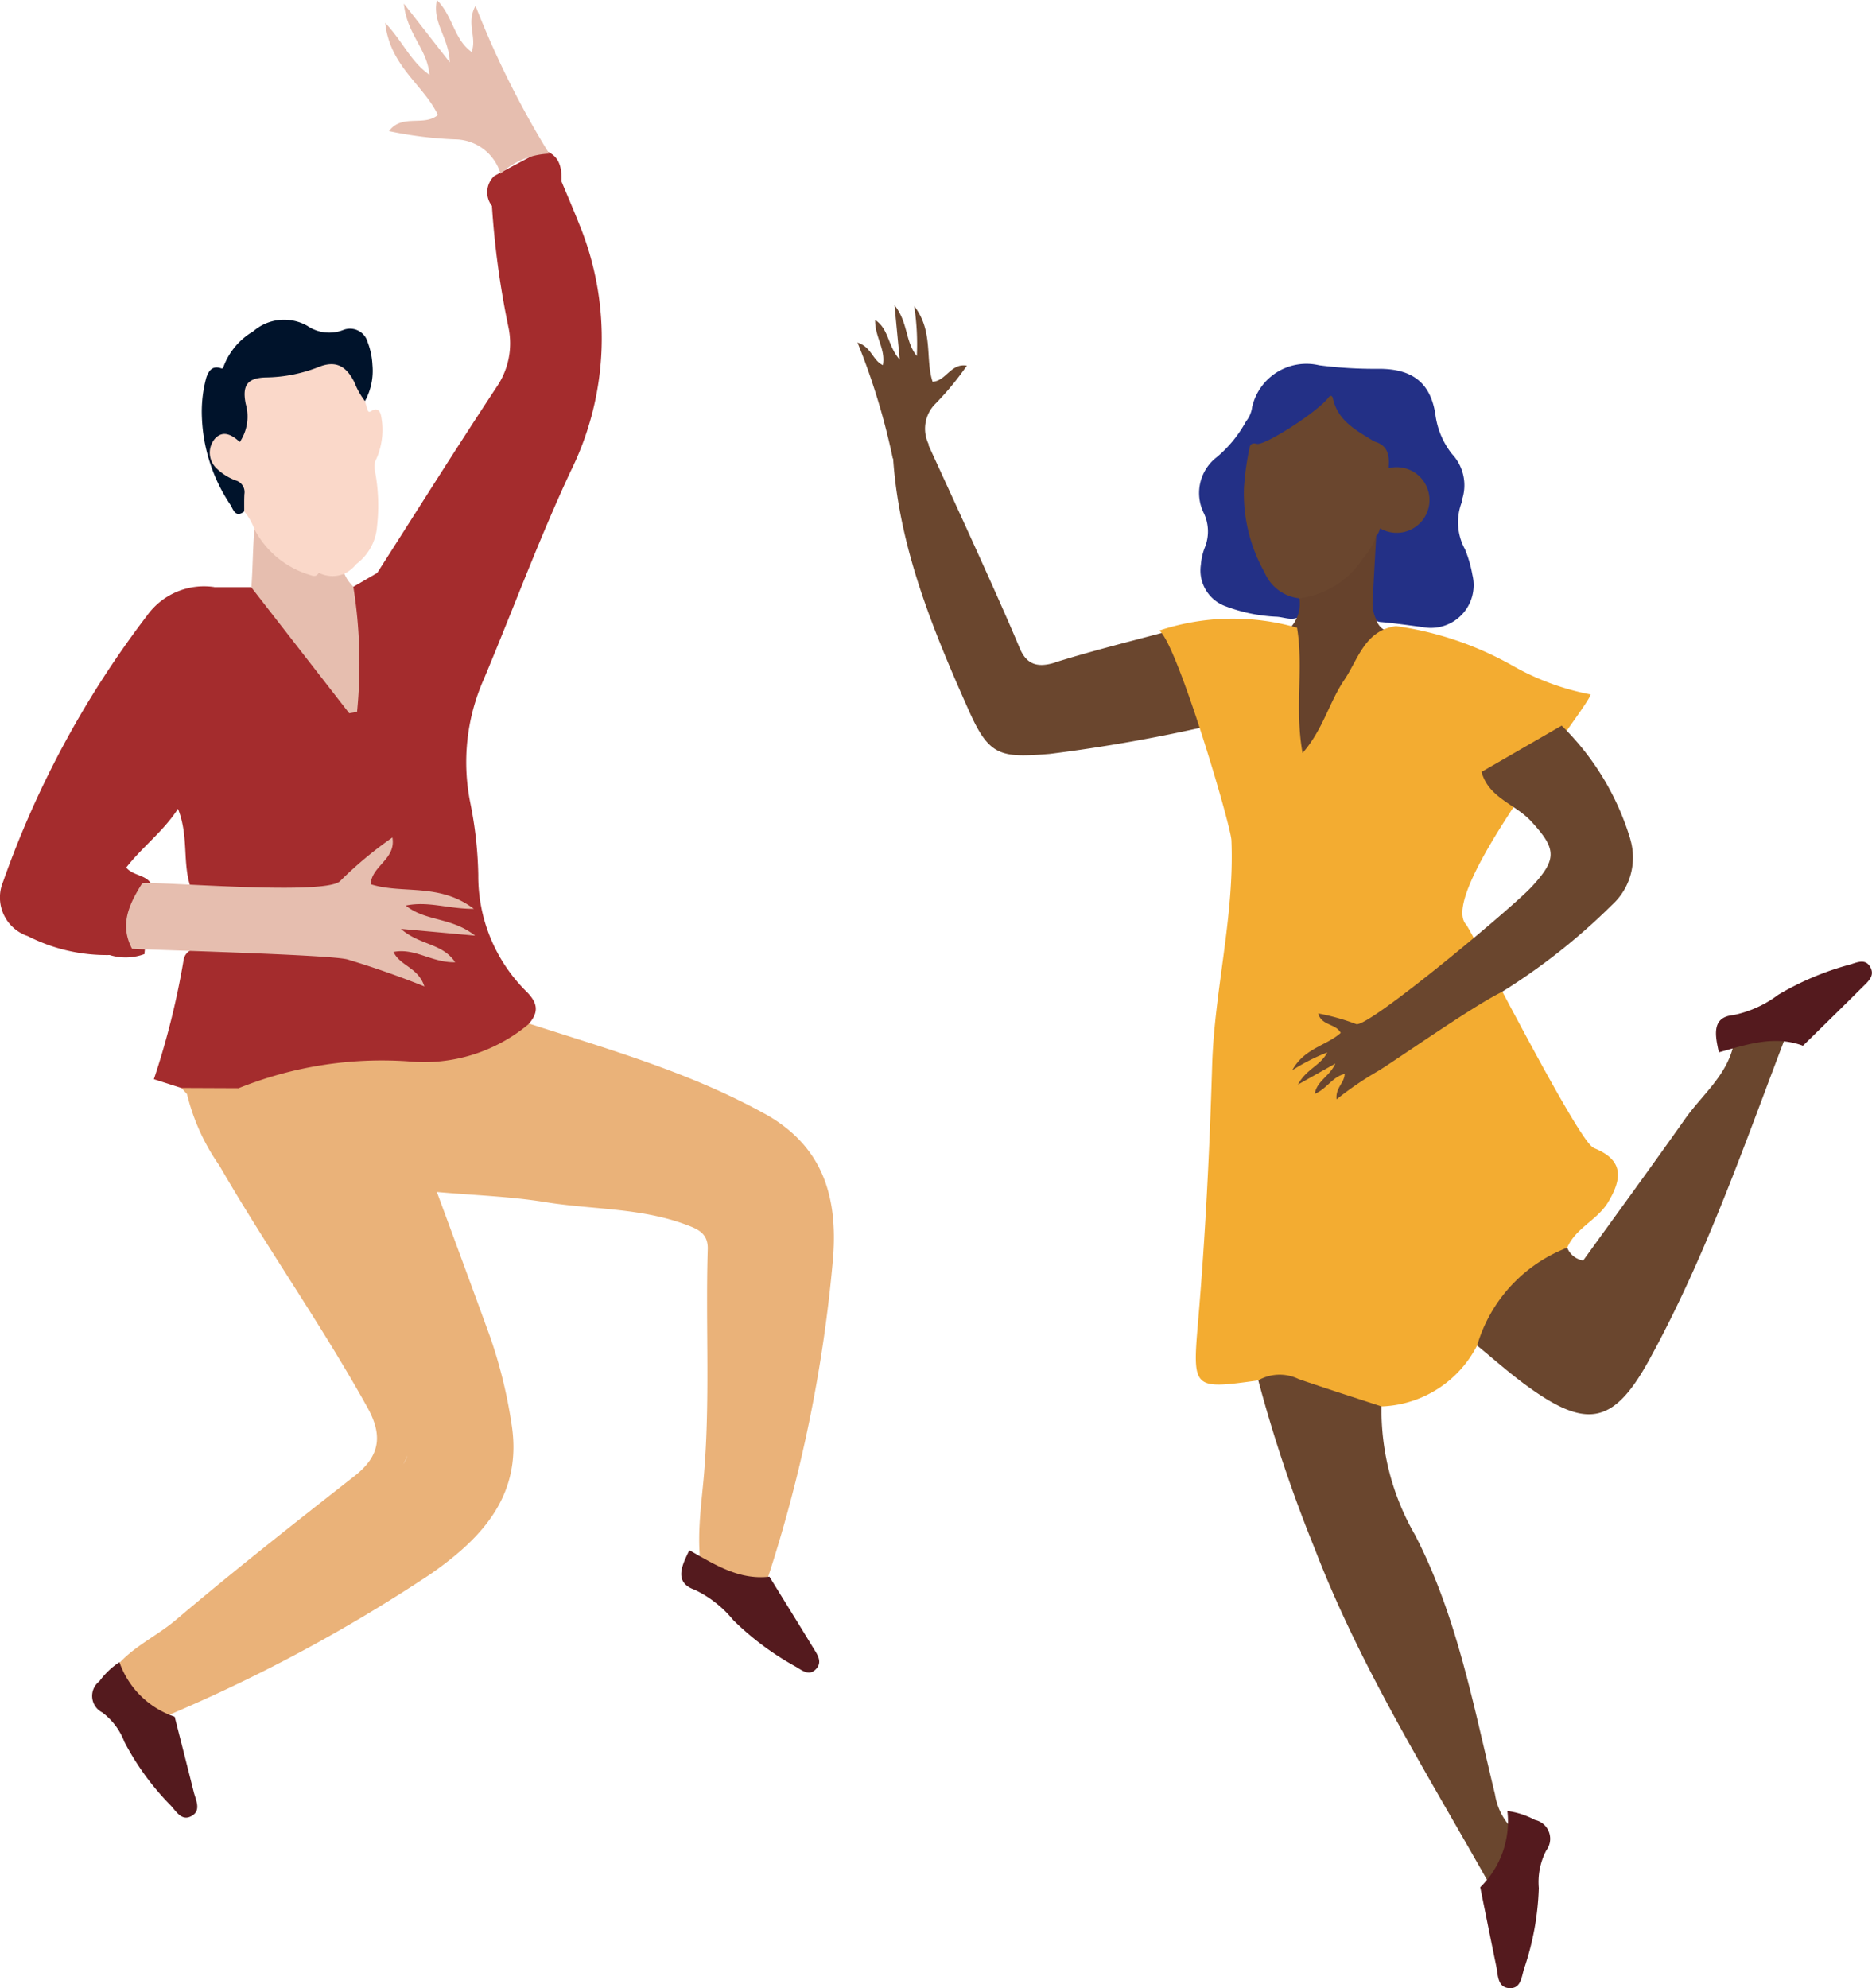 <svg xmlns="http://www.w3.org/2000/svg" xmlns:xlink="http://www.w3.org/1999/xlink" width="106.849" height="113.441" viewBox="0 0 106.849 113.441"><script xmlns=""/>
  <defs>
    <clipPath id="clip-path">
      <rect id="사각형_11950" data-name="사각형 11950" width="106.849" height="113.441" fill="none"/>
    </clipPath>
  </defs>
  <g id="그룹_34043" data-name="그룹 34043" transform="translate(0 0)">
    <g id="그룹_34042" data-name="그룹 34042" transform="translate(0 0)" clip-path="url(#clip-path)">
      <path id="패스_12282" data-name="패스 12282" d="M7.164,16.975A9.593,9.593,0,0,0,8.789,21.9c.15.232.277.777.785.378a2.59,2.59,0,0,0,.076-1.4c-.021-.219-.225-.307-.4-.405a4.836,4.836,0,0,1-1.11-.726,1.083,1.083,0,0,1-.294-1.257A.674.674,0,0,1,8.9,18.161c.484.278.553.249.772-.27a3.017,3.017,0,0,0,.13-1.837c-.174-.83.095-1.184.949-1.3a4.715,4.715,0,0,1,.739-.019,3.887,3.887,0,0,0,1.68-.328c.06-.026.122-.05.182-.074,1.1-.457,1.894-.563,2.566.959.114.261.182.608.55.689a3.593,3.593,0,0,0,.426-2.071,4.183,4.183,0,0,0-.272-1.292,1.044,1.044,0,0,0-1.379-.7,2.206,2.206,0,0,1-2.061-.228,2.68,2.68,0,0,0-3.092.312,3.928,3.928,0,0,0-1.7,2.027c-.034.132-.117.084-.188.063-.478-.132-.66.19-.787.542a7.424,7.424,0,0,0-.251,2.336" transform="translate(4.363 6.905)" fill="#00132b"/>
      <path id="패스_12283" data-name="패스 12283" d="M12.793,21.245a2.046,2.046,0,0,1-1.527-.423,6.075,6.075,0,0,1-1.9-1.865,1.015,1.015,0,0,0-.22-.19c-.13,1.543-.074,3.1-.322,4.636a4.6,4.6,0,0,1,2.027,1.508s.341.288.626.552c1.762,1.628,2.357,6.264,3.422,6.368.822.082,1.968-2.52,2.174-4.909a9.826,9.826,0,0,0-.483-3.945,3.24,3.24,0,0,1-2.109-1.3,2.451,2.451,0,0,1-.195-.367l-1.493-.061" transform="translate(5.374 11.429)" fill="#e6beaf"/>
      <path id="패스_12284" data-name="패스 12284" d="M8.591,16.928c.032-.021.1-.04.13-.085a.173.173,0,0,0-.087-.248,1.3,1.3,0,0,1-.449-.37c-.061-.077-.138-.164-.243-.1-.122.076-.1.2-.032.3a1.158,1.158,0,0,0,.681.5" transform="translate(4.783 9.806)" fill="#bf7b6c"/>
      <path id="패스_12285" data-name="패스 12285" d="M16.947,18.326a4.112,4.112,0,0,0,.286-2.4c-.042-.285-.19-.574-.565-.341-.172.108-.191.011-.228-.1-.053-.154-.095-.312-.142-.467a4.337,4.337,0,0,1-.6-1.07c-.475-.949-1.08-1.263-2.045-.872a8.469,8.469,0,0,1-3.017.594c-1.064.027-1.352.471-1.141,1.512a2.61,2.61,0,0,1-.339,2.172c-.581-.534-1.015-.6-1.4-.212a1.232,1.232,0,0,0,.088,1.73,3.107,3.107,0,0,0,1.08.674.693.693,0,0,1,.494.784c-.018.328-.008.656-.011.985a3.338,3.338,0,0,1,.582,1.01,5.246,5.246,0,0,0,3.075,2.584c.206.061.442.2.6-.092l0,0a1.757,1.757,0,0,0,1.464.05,2.1,2.1,0,0,0,.685-.555,2.954,2.954,0,0,0,1.178-2.166,10.469,10.469,0,0,0-.137-3.223.972.972,0,0,1,.092-.6" transform="translate(4.531 7.866)" fill="#fad8c9"/>
      <path id="패스_12286" data-name="패스 12286" d="M6.287,50.584a9.914,9.914,0,0,1-4.7-1.08,2.325,2.325,0,0,1-1.411-3.1,55.248,55.248,0,0,1,8.2-15.166,4,4,0,0,1,3.8-1.657c1.327.349,1.963,1.5,2.78,2.43,1.928,2.2,3.413,4.75,5.651,7.4.611-2.494,1.083-4.565.706-6.771a5.882,5.882,0,0,1,.225-3.871c2.262-3.532,4.489-7.088,6.8-10.584a4.411,4.411,0,0,0,.69-3.389,49.636,49.636,0,0,1-.949-6.938,6.992,6.992,0,0,1,3.96-1.438c.338.813.689,1.62,1.012,2.439a17.117,17.117,0,0,1-.494,14.151c-1.805,3.866-3.284,7.884-4.938,11.823a11.679,11.679,0,0,0-.777,7.059,22.649,22.649,0,0,1,.457,4.125,9.259,9.259,0,0,0,2.759,6.66c.645.644.7,1.17.135,1.823-.167.893-.912,1.208-1.595,1.567a8.2,8.2,0,0,1-4.3,1.094,30.081,30.081,0,0,0-10.771,1.432,5.859,5.859,0,0,1-3.181-.425l-1.564-.5a44.918,44.918,0,0,0,1.7-6.814.754.754,0,0,1,.587-.611c2.581-.325,5.154-1.191,7.762-.167,2.137.912,2.174.912,3.339.037.035-.718-.6-.782-1.031-1.036-.911-1.615-2.365-1.586-3.96-1.437a10.536,10.536,0,0,1-6.267-.84c-.528-1.408-.114-2.957-.753-4.56-.843,1.3-2.039,2.174-2.954,3.352.433.529,1.319.386,1.506,1.146-.126,1.274-.356,2.533-.467,3.791a3.1,3.1,0,0,1-1.968.061" transform="translate(0 3.909)" fill="#a42c2d"/>
      <path id="패스_12287" data-name="패스 12287" d="M9.722,21.13l5.6,7.2c.15-.026.3-.053.447-.08a27.855,27.855,0,0,0-.212-7.136l1.376-.8c-.074,2.919.792,5.821.064,8.763a8.842,8.842,0,0,1-1.028,2.758c-2.882-3.746-5.257-7.54-8.4-10.7l2.15,0" transform="translate(4.611 12.368)" fill="#a42c2d"/>
      <path id="패스_12288" data-name="패스 12288" d="M17.685,6.8l2.771-1.477c.93.24,1.091.946,1.068,1.762a9.69,9.69,0,0,1-3.96,1.438A1.272,1.272,0,0,1,17.685,6.8" transform="translate(10.526 3.242)" fill="#a42c2d"/>
      <path id="패스_12289" data-name="패스 12289" d="M41.4,41.426C37.149,39.08,32.548,37.77,27.987,36.3A9.3,9.3,0,0,1,21.1,38.452a21.886,21.886,0,0,0-9.7,1.532L8.14,39.97c.1.116.209.232.314.349h0A12.083,12.083,0,0,0,10.3,44.393c2.7,4.671,5.831,9.081,8.452,13.807.888,1.6.721,2.764-.721,3.9C14.589,64.8,11.15,67.5,7.815,70.326,6.439,71.493,4.586,72.169,3.8,73.985c-.438.954.142,1.524.784,2.071A2.626,2.626,0,0,0,6.814,76a91.464,91.464,0,0,0,15.551-8.3c3.006-2.1,5.281-4.573,4.6-8.645a27.523,27.523,0,0,0-1.207-4.877c-.994-2.735-2.006-5.464-3.041-8.273,2.154.191,4.187.253,6.177.576,2.65.431,5.387.32,7.96,1.26.719.262,1.352.494,1.323,1.432-.132,4.38.158,8.761-.24,13.145-.2,2.161-.541,4.4.248,6.552l.026-.011,0,.006.89.256c.01.027.018.055.029.08a.875.875,0,0,0,1.181.074c.7-.011.972-.346,1.194-1.046a81.724,81.724,0,0,0,3.829-18.6c.253-3.364-.518-6.32-3.923-8.2M21.038,60.951a2.264,2.264,0,0,1-.238.486c.087-.161.167-.323.238-.486" transform="translate(2.219 22.107)" fill="#eab279"/>
      <path id="패스_12290" data-name="패스 12290" d="M23.253,36.815c-.739-1.1-2.024-.957-3.094-1.9,1.471.135,2.616.24,4.236.386-1.381-1.075-2.816-.795-3.958-1.717,1.292-.267,2.393.19,3.887.19-1.987-1.508-4.079-.825-5.894-1.408.068-1.064,1.456-1.418,1.244-2.666a22.2,22.2,0,0,0-3.01,2.512c-1.065.83-10.927-.071-11.279.113-.727,1.16-1.307,2.343-.571,3.725.359.045,11.372.33,12.3.61,1.595.481,3.059,1.006,4.385,1.538-.36-1.1-1.376-1.155-1.763-1.966,1.226-.245,2.2.624,3.514.586" transform="translate(2.724 18.085)" fill="#e6beaf"/>
      <path id="패스_12291" data-name="패스 12291" d="M20.247,9.913a4.341,4.341,0,0,1,2.779-1.146c-.772-1.252-1.559-2.647-2.325-4.188C19.959,3.088,19.34,1.662,18.819.331c-.557,1.017.1,1.794-.224,2.632C17.578,2.237,17.541.93,16.616,0c-.294,1.29.689,2.132.734,3.557L14.73.206c.161,1.741,1.348,2.6,1.458,4.059-1.08-.758-1.5-1.873-2.523-2.962.261,2.481,2.191,3.538,3.009,5.258-.821.679-2.031-.09-2.795.92a22.2,22.2,0,0,0,3.891.473,2.746,2.746,0,0,1,2.478,1.958" transform="translate(8.322 0)" fill="#e6beaf"/>
      <path id="패스_12292" data-name="패스 12292" d="M7.976,62.058a5.039,5.039,0,0,1-3.152-3.115A4.425,4.425,0,0,0,3.68,60.036a1.054,1.054,0,0,0,.161,1.775,3.738,3.738,0,0,1,1.266,1.681A15.153,15.153,0,0,0,7.7,67.068c.349.341.666,1.017,1.284.629.512-.32.195-.895.079-1.358-.357-1.429-.722-2.854-1.086-4.282" transform="translate(1.992 35.895)" fill="#541a1e"/>
      <path id="패스_12293" data-name="패스 12293" d="M24.629,54.974c1.426.8,2.814,1.714,4.571,1.511.832,1.35,1.672,2.7,2.494,4.051.217.359.537.771.2,1.179-.433.518-.883.06-1.261-.135a16.327,16.327,0,0,1-3.495-2.615,6.369,6.369,0,0,0-2.212-1.738c-1.215-.422-.7-1.426-.294-2.254" transform="translate(14.717 33.478)" fill="#541a1e"/>
      <path id="패스_12294" data-name="패스 12294" d="M41.7,31.213c-1.027.322-1.641.1-2.029-.837-1.411-3.392-5.141-11.406-5.208-11.591l.031,0a2.013,2.013,0,0,1,.331-2.294,16.413,16.413,0,0,0,1.836-2.217c-.917-.153-1.173.867-1.955.92-.433-1.331.063-2.869-1.051-4.325a14.366,14.366,0,0,1,.151,2.854c-.681-.835-.479-1.891-1.273-2.9.113,1.189.193,2.029.3,3.11-.7-.784-.6-1.728-1.406-2.267-.024.964.616,1.678.441,2.579-.6-.283-.639-1.028-1.45-1.289.4.972.785,2.045,1.142,3.215.37,1.208.655,2.351.875,3.408l.018-.016c.349,5.121,2.275,9.8,4.331,14.409,1.152,2.584,1.784,2.685,4.6,2.457A92.582,92.582,0,0,0,50.592,34.8c.224-2.143-.034-4.117-1.958-5.5-2.314.626-4.645,1.191-6.932,1.905" transform="translate(18.524 6.589)" fill="#6a462e"/>
      <path id="패스_12295" data-name="패스 12295" d="M45.212,16.173a1.639,1.639,0,0,0,.354-.829A3.179,3.179,0,0,1,49.4,12.971a24.5,24.5,0,0,0,3.332.2c1.973-.021,3.01.793,3.29,2.592a4.563,4.563,0,0,0,.951,2.27,2.605,2.605,0,0,1,.573,2.6.513.513,0,0,1-.018.151,3.2,3.2,0,0,0,.188,2.69,7.151,7.151,0,0,1,.422,1.463,2.441,2.441,0,0,1-2.851,2.97c-.771-.1-1.541-.211-2.317-.282a.708.708,0,0,1-.385-.114,2.693,2.693,0,0,1-.275-1.947c.066-.919.071-1.844.219-2.756a4.632,4.632,0,0,1,.439-1.046c.375.035.785.135.856-.434a3.549,3.549,0,0,0,.592-.817.667.667,0,0,0-.7-.964c-.36.043-.455-.122-.488-.414-.006-.068-.011.013,0-.051.175-.99-.349-1.49-1.178-1.911a3.683,3.683,0,0,1-1.939-1.994c-.056-.159-.143-.171-.257-.051-.071.072-.142.145-.211.219a5.343,5.343,0,0,1-1.78,1.339c-.037.077-1.377,1.094-1.784.975-.319-.092-.5-.037-.584.33a8.959,8.959,0,0,0,.573,6.05c.1.2.185.4.283.6a2.648,2.648,0,0,0,1.554,1.448c.158.051.338.072.431.243a1.073,1.073,0,0,1-.093,1c-.417.22-.837.021-1.249-.011a9.435,9.435,0,0,1-2.93-.594,2.175,2.175,0,0,1-1.426-2.378,3.485,3.485,0,0,1,.209-.941,2.443,2.443,0,0,0-.032-1.982,2.581,2.581,0,0,1,.727-3.21,7.056,7.056,0,0,0,1.667-2.032" transform="translate(25.905 7.873)" fill="#233086"/>
      <path id="패스_12296" data-name="패스 12296" d="M47.3,25.59a2.439,2.439,0,0,1-1.986-1.469,9.174,9.174,0,0,1-1.179-4.866A16.032,16.032,0,0,1,44.453,17c.047-.235.179-.286.41-.225.439.119,3.453-1.8,4.1-2.648.111-.146.212-.1.246.051.265,1.229,1.249,1.786,2.208,2.367a1.036,1.036,0,0,0,.225.117c.676.214.793.735.755,1.348-.01.153,0,.306,0,.459.006.225,0,.433.339.241a.465.465,0,0,1,.631.163c.179.24.4.473.286.819a1.844,1.844,0,0,1-.74,1c-.444-.193-.69.008-.837.415-.18.285-.14.666-.394.919a4.1,4.1,0,0,1-1.5,2.311,4.5,4.5,0,0,1-2.309,1.294c-.2.039-.394.122-.576-.042" transform="translate(26.869 8.55)" fill="#6a462e"/>
      <path id="패스_12297" data-name="패스 12297" d="M47.57,22.567a5.111,5.111,0,0,0,3.635-2.29A3.61,3.61,0,0,0,51.955,19c-.069,1.255-.142,2.51-.208,3.765a2.074,2.074,0,0,0,.214,1.023.967.967,0,0,0,.364.521c.484.32,1.062-.109,1.617.185a1.171,1.171,0,0,1,.513.616c.608.079.769.306.821.41.265.533-.425,1.6-1.232,2.158-.286.2-.43.222-.513.41-.249.566.676,1.15.822,1.85.309,1.475-2.656,4.428-5.958,4.211-.267-.018-3.025-.243-4.211-2.465-1.123-2.1-.375-5.133,2.066-7.01a1.716,1.716,0,0,0,.759-.38,2.045,2.045,0,0,0,.562-1.733" transform="translate(26.596 11.573)" fill="#66422c"/>
      <path id="패스_12298" data-name="패스 12298" d="M48.382,18.44a1.873,1.873,0,1,0,1.873-1.873,1.873,1.873,0,0,0-1.873,1.873" transform="translate(29.464 10.089)" fill="#6a462e"/>
      <path id="패스_12299" data-name="패스 12299" d="M65.913,52.131c-.885-.351-6.954-12.381-7.282-12.746C57,37.57,65.474,27.2,65.749,26.264a14.472,14.472,0,0,1-4.475-1.652,18.756,18.756,0,0,0-6.64-2.248c-1.789.254-2.158,1.9-2.962,3.089-.848,1.252-1.2,2.809-2.37,4.153-.462-2.537.068-4.867-.315-7.15a13.307,13.307,0,0,0-7.862.161c1.023.758,4.08,11.088,4.116,11.969.18,4.33-.97,8.547-1.1,12.84-.146,4.87-.386,9.73-.8,14.584-.331,3.908-.311,3.91,3.429,3.392a21,21,0,0,1,4.763,1.331c.708.275,1.479.687,2.272.154a6.385,6.385,0,0,0,5.459-3.477,22.576,22.576,0,0,1,5.142-5.58c.486-1.126,1.715-1.567,2.338-2.6.835-1.393.864-2.422-.833-3.094" transform="translate(25.045 13.361)" fill="#f3ac31"/>
      <path id="패스_12300" data-name="패스 12300" d="M44.635,49.074A2.462,2.462,0,0,1,46.941,49c1.569.542,3.154,1.043,4.73,1.561a14.24,14.24,0,0,0,1.9,7.308c2.412,4.634,3.352,9.791,4.578,14.827a3.573,3.573,0,0,0,1.87,2.618c.265,1.768.552,3.538-.777,5.062-3.881-7.194-8.436-14.03-11.39-21.718a81.18,81.18,0,0,1-3.213-9.582" transform="translate(27.182 29.687)" fill="#6a462e"/>
      <path id="패스_12301" data-name="패스 12301" d="M52.4,55.16a8.566,8.566,0,0,1,5.142-5.58,1.169,1.169,0,0,0,.914.729c1.918-2.658,3.889-5.348,5.812-8.074.991-1.406,2.447-2.523,2.792-4.347C68,36.6,68.957,35.356,70.8,35.5c-2.719,6.911-5.01,14.008-8.61,20.536-2.029,3.678-3.59,3.894-7.026,1.372-.957-.7-1.846-1.493-2.766-2.245" transform="translate(31.911 21.61)" fill="#6a462e"/>
      <path id="패스_12302" data-name="패스 12302" d="M65.141,32.218a15.184,15.184,0,0,0-3.921-6.486l-4.573,2.64c.4,1.48,1.921,1.834,2.825,2.814,1.471,1.591,1.495,2.166.029,3.749-1.091,1.181-9.276,8.008-10,7.831a12.829,12.829,0,0,0-2.175-.611c.183.706,1,.566,1.282,1.109-.816.735-2.077.87-2.766,2.132a11.326,11.326,0,0,1,2-1.017c-.383.753-1.2.946-1.675,1.836.816-.459,1.393-.785,2.137-1.2-.339.748-1.049.978-1.179,1.73.7-.29,1.007-.977,1.71-1.138-.013.518-.534.787-.463,1.45a18.923,18.923,0,0,1,2.351-1.606c.8-.465,5.463-3.744,7.08-4.52A35.883,35.883,0,0,0,64.1,35.957a3.656,3.656,0,0,0,1.038-3.739" transform="translate(27.916 15.67)" fill="#6a462e"/>
      <path id="패스_12303" data-name="패스 12303" d="M52.509,68.573a5.248,5.248,0,0,0,1.551-4.351,4.582,4.582,0,0,1,1.569.508,1.1,1.1,0,0,1,.652,1.739,3.889,3.889,0,0,0-.428,2.153,15.831,15.831,0,0,1-.817,4.531c-.174.478-.166,1.257-.92,1.171-.626-.071-.589-.751-.69-1.241-.311-1.5-.611-3.007-.916-4.512" transform="translate(31.978 39.11)" fill="#541a1e"/>
      <path id="패스_12304" data-name="패스 12304" d="M61.037,39.275c1.577-.436,3.144-.993,4.8-.377,1.133-1.112,2.27-2.219,3.393-3.342.3-.3.706-.619.473-1.1-.3-.608-.845-.27-1.257-.171a16.308,16.308,0,0,0-4.022,1.706,6.366,6.366,0,0,1-2.566,1.16c-1.281.119-1.017,1.22-.824,2.121" transform="translate(37.073 20.769)" fill="#541a1e"/>
    </g>
  </g>
</svg>
